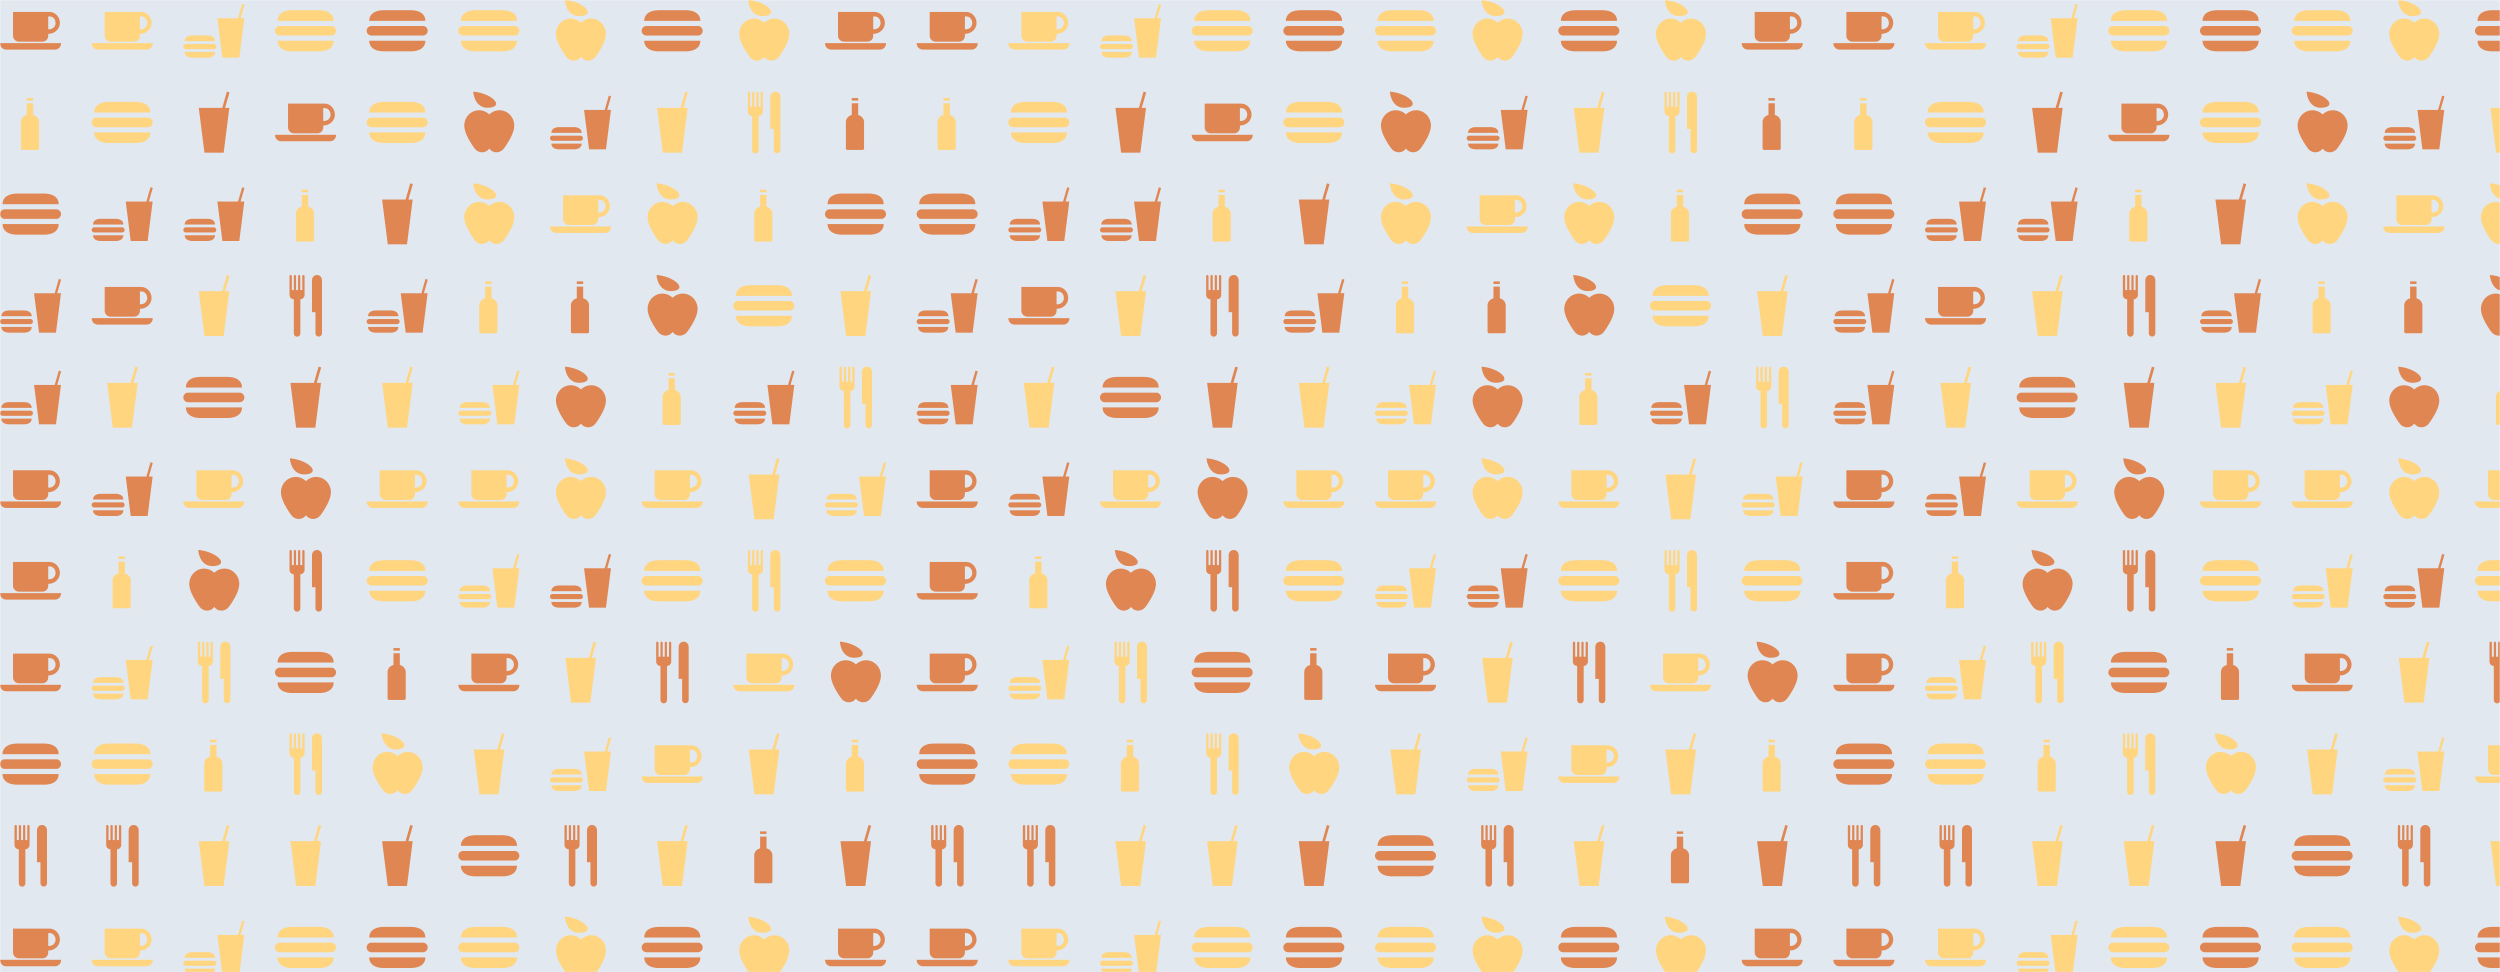<svg xmlns="http://www.w3.org/2000/svg" version="1.1" xmlns:xlink="http://www.w3.org/1999/xlink" xmlns:svgjs="http://svgjs.dev/svgjs" width="1440" height="560" preserveAspectRatio="none" viewBox="0 0 1440 560"><g mask="url(&quot;#SvgjsMask2786&quot;)" fill="none"><rect width="1440" height="560" x="0" y="0" fill="rgba(226, 232, 240, 1)"></rect><use xlink:href="#SvgjsG2794" transform="translate(0, 0)" fill="rgba(223, 134, 83, 1)"></use><use xlink:href="#SvgjsG2794" transform="translate(0, 528)" fill="rgba(223, 134, 83, 1)"></use><use xlink:href="#SvgjsG2794" transform="translate(528, 0)" fill="rgba(255, 213, 127, 1)"></use><use xlink:href="#SvgjsG2794" transform="translate(528, 528)" fill="rgba(255, 213, 127, 1)"></use><use xlink:href="#SvgjsG2794" transform="translate(1056, 0)" fill="rgba(255, 213, 127, 1)"></use><use xlink:href="#SvgjsG2794" transform="translate(1056, 528)" fill="rgba(255, 213, 127, 1)"></use></g><defs><mask id="SvgjsMask2786"><rect width="1440" height="560" fill="#ffffff"></rect></mask><g id="SvgjsG2790"><path d="M15.964 4.774l-1.312 10.327H10.223L8.916 4.774h5.408L15.395 1.04 16 1.21l-1.024 3.562 0.988 0.002zM8.29 10.788s0.166-1.502-2.131-1.502H2.5c-2.293 0-2.131 1.502-2.132 1.502h7.922zM0.368 13.595s-0.162 1.506 2.132 1.506h3.659c2.297 0 2.131-1.506 2.131-1.506H0.369z m7.578-0.727a0.68 0.68 0 0 0 0.68-0.68c0-0.372-0.304-0.676-0.68-0.676H0.68C0.306 11.512 0 11.816 0 12.188a0.682 0.682 0 0 0 0.68 0.68h7.266z"></path></g><g id="SvgjsG2791"><path d="M7.741 5.269c-0.003 0.523-0.481 1.084-1.101 1.084v8.856c0 1.261-1.714 1.261-1.716 0V6.354c-0.602 0-1.127-0.465-1.126-1.159V0.315c-0.001-0.423 0.612-0.44 0.616 0.017v3.606h0.51V0.299c0-0.389 0.59-0.414 0.591 0.016v3.623h0.526V0.307C6.044-0.103 6.618-0.12 6.616 0.323v3.615h0.526V0.307c-0.002-0.406 0.597-0.423 0.599 0.016v4.946zM12.309 1.449v13.76c0.002 1.229-1.715 1.211-1.717 0V9.746h-0.912V1.449c-0.001-1.932 2.631-1.932 2.629 0z"></path></g><g id="SvgjsG2787"><path d="M16 11.289H0C0.001 12.447 0.884 12.984 1.594 12.987H14.406c0.847-0.003 1.59-0.669 1.594-1.698zM12.96 3.12H3.413v6.263c0.002 0.851 0.734 1.523 1.525 1.525h6.194c0.893-0.002 1.502-0.752 1.498-1.525v-0.519c1.768-0.002 3.05-1.328 3.05-2.876 0.001-1.575-1.256-2.869-2.72-2.868zM12.63 7.668V4.298h0.33c1.211-0.002 1.599 1.143 1.593 1.698 0.001 0.896-0.662 1.755-1.923 1.672z"></path></g><g id="SvgjsG2792"><path d="M12.049 4.244l-1.49 11.735H5.527L4.041 4.244h6.146L11.403 0 12.091 0.193l-1.164 4.048 1.122 0.003z" fill-rule="evenodd"></path></g><g id="SvgjsG2793"><path d="M3.898 0s0.232 4.58 4.246 4.192S8.597 0.364 3.898 0m4.203 14.894a2.324 2.324 0 0 1-1.902 0.977c-0.64 0-1.267-0.3-1.689-0.721-0.864-0.943-1.985-3.051-1.986-3.052C1.897 10.822 1.56 9.837 1.56 8.839c0-2.126 1.72-3.968 3.848-3.968 1.05 0 1.996 0.42 2.692 1.099a3.835 3.835 0 0 1 2.69-1.099c2.129 0 3.848 1.842 3.849 3.967 0 0.997-0.334 1.983-0.964 3.259 0 0-1.12 2.108-1.984 3.051-0.423 0.422-1.049 0.722-1.689 0.722a2.321 2.321 0 0 1-1.899-0.977" fill-rule="evenodd"></path></g><g id="SvgjsG2788"><path d="M8.688 6.116c0.878 0.204 1.538 0.96 1.538 1.857v6.893c0 0.213-0.183 0.384-0.402 0.384H5.872a0.395 0.395 0 0 1-0.4-0.384V7.973c0-0.9 0.654-1.657 1.54-1.857V3.031h1.676V6.116zM7.01 1.671h1.676v0.665h-1.676V1.671z"></path></g><g id="SvgjsG2789"><path d="M11.406 2.678H4.629C0.382 2.678 0.682 5.459 0.682 5.459h14.67S15.66 2.678 11.406 2.678zM4.629 13.447h6.777c4.254 0 3.947-2.789 3.946-2.789H0.682s-0.3 2.789 3.947 2.789z m10.087-4.135a1.259 1.259 0 0 0 1.259-1.259c0-0.69-0.562-1.252-1.259-1.252H1.259C0.566 6.801 0 7.363 0 8.052a1.262 1.262 0 0 0 1.259 1.26h13.457z" fill-rule="evenodd"></path></g><g id="SvgjsG2794"><use xlink:href="#SvgjsG2787" transform="translate(0, 0) scale(2.2)" fill="rgba(223, 134, 83, 1)"></use><use xlink:href="#SvgjsG2788" transform="translate(0, 52.8) scale(2.2)" fill="rgba(255, 213, 127, 1)"></use><use xlink:href="#SvgjsG2789" transform="translate(0, 105.6) scale(2.2)" fill="rgba(223, 134, 83, 1)"></use><use xlink:href="#SvgjsG2790" transform="translate(0, 158.4) scale(2.2)" fill="rgba(223, 134, 83, 1)"></use><use xlink:href="#SvgjsG2790" transform="translate(0, 211.2) scale(2.2)" fill="rgba(223, 134, 83, 1)"></use><use xlink:href="#SvgjsG2787" transform="translate(0, 264) scale(2.2)" fill="rgba(223, 134, 83, 1)"></use><use xlink:href="#SvgjsG2787" transform="translate(0, 316.8) scale(2.2)" fill="rgba(223, 134, 83, 1)"></use><use xlink:href="#SvgjsG2787" transform="translate(0, 369.6) scale(2.2)" fill="rgba(223, 134, 83, 1)"></use><use xlink:href="#SvgjsG2789" transform="translate(0, 422.4) scale(2.2)" fill="rgba(223, 134, 83, 1)"></use><use xlink:href="#SvgjsG2791" transform="translate(0, 475.2) scale(2.2)" fill="rgba(223, 134, 83, 1)"></use><use xlink:href="#SvgjsG2787" transform="translate(52.8, 0) scale(2.2)" fill="rgba(255, 213, 127, 1)"></use><use xlink:href="#SvgjsG2789" transform="translate(52.8, 52.8) scale(2.2)" fill="rgba(255, 213, 127, 1)"></use><use xlink:href="#SvgjsG2790" transform="translate(52.8, 105.6) scale(2.2)" fill="rgba(223, 134, 83, 1)"></use><use xlink:href="#SvgjsG2787" transform="translate(52.8, 158.4) scale(2.2)" fill="rgba(223, 134, 83, 1)"></use><use xlink:href="#SvgjsG2792" transform="translate(52.8, 211.2) scale(2.2)" fill="rgba(255, 213, 127, 1)"></use><use xlink:href="#SvgjsG2790" transform="translate(52.8, 264) scale(2.2)" fill="rgba(223, 134, 83, 1)"></use><use xlink:href="#SvgjsG2788" transform="translate(52.8, 316.8) scale(2.2)" fill="rgba(255, 213, 127, 1)"></use><use xlink:href="#SvgjsG2790" transform="translate(52.8, 369.6) scale(2.2)" fill="rgba(255, 213, 127, 1)"></use><use xlink:href="#SvgjsG2789" transform="translate(52.8, 422.4) scale(2.2)" fill="rgba(255, 213, 127, 1)"></use><use xlink:href="#SvgjsG2791" transform="translate(52.8, 475.2) scale(2.2)" fill="rgba(223, 134, 83, 1)"></use><use xlink:href="#SvgjsG2790" transform="translate(105.6, 0) scale(2.2)" fill="rgba(255, 213, 127, 1)"></use><use xlink:href="#SvgjsG2792" transform="translate(105.6, 52.8) scale(2.2)" fill="rgba(223, 134, 83, 1)"></use><use xlink:href="#SvgjsG2790" transform="translate(105.6, 105.6) scale(2.2)" fill="rgba(223, 134, 83, 1)"></use><use xlink:href="#SvgjsG2792" transform="translate(105.6, 158.4) scale(2.2)" fill="rgba(255, 213, 127, 1)"></use><use xlink:href="#SvgjsG2789" transform="translate(105.6, 211.2) scale(2.2)" fill="rgba(223, 134, 83, 1)"></use><use xlink:href="#SvgjsG2787" transform="translate(105.6, 264) scale(2.2)" fill="rgba(255, 213, 127, 1)"></use><use xlink:href="#SvgjsG2793" transform="translate(105.6, 316.8) scale(2.2)" fill="rgba(223, 134, 83, 1)"></use><use xlink:href="#SvgjsG2791" transform="translate(105.6, 369.6) scale(2.2)" fill="rgba(255, 213, 127, 1)"></use><use xlink:href="#SvgjsG2788" transform="translate(105.6, 422.4) scale(2.2)" fill="rgba(255, 213, 127, 1)"></use><use xlink:href="#SvgjsG2792" transform="translate(105.6, 475.2) scale(2.2)" fill="rgba(255, 213, 127, 1)"></use><use xlink:href="#SvgjsG2789" transform="translate(158.4, 0) scale(2.2)" fill="rgba(255, 213, 127, 1)"></use><use xlink:href="#SvgjsG2787" transform="translate(158.4, 52.8) scale(2.2)" fill="rgba(223, 134, 83, 1)"></use><use xlink:href="#SvgjsG2788" transform="translate(158.4, 105.6) scale(2.2)" fill="rgba(255, 213, 127, 1)"></use><use xlink:href="#SvgjsG2791" transform="translate(158.4, 158.4) scale(2.2)" fill="rgba(223, 134, 83, 1)"></use><use xlink:href="#SvgjsG2792" transform="translate(158.4, 211.2) scale(2.2)" fill="rgba(223, 134, 83, 1)"></use><use xlink:href="#SvgjsG2793" transform="translate(158.4, 264) scale(2.2)" fill="rgba(223, 134, 83, 1)"></use><use xlink:href="#SvgjsG2791" transform="translate(158.4, 316.8) scale(2.2)" fill="rgba(223, 134, 83, 1)"></use><use xlink:href="#SvgjsG2789" transform="translate(158.4, 369.6) scale(2.2)" fill="rgba(223, 134, 83, 1)"></use><use xlink:href="#SvgjsG2791" transform="translate(158.4, 422.4) scale(2.2)" fill="rgba(255, 213, 127, 1)"></use><use xlink:href="#SvgjsG2792" transform="translate(158.4, 475.2) scale(2.2)" fill="rgba(255, 213, 127, 1)"></use><use xlink:href="#SvgjsG2789" transform="translate(211.2, 0) scale(2.2)" fill="rgba(223, 134, 83, 1)"></use><use xlink:href="#SvgjsG2789" transform="translate(211.2, 52.8) scale(2.2)" fill="rgba(255, 213, 127, 1)"></use><use xlink:href="#SvgjsG2792" transform="translate(211.2, 105.6) scale(2.2)" fill="rgba(223, 134, 83, 1)"></use><use xlink:href="#SvgjsG2790" transform="translate(211.2, 158.4) scale(2.2)" fill="rgba(223, 134, 83, 1)"></use><use xlink:href="#SvgjsG2792" transform="translate(211.2, 211.2) scale(2.2)" fill="rgba(255, 213, 127, 1)"></use><use xlink:href="#SvgjsG2787" transform="translate(211.2, 264) scale(2.2)" fill="rgba(255, 213, 127, 1)"></use><use xlink:href="#SvgjsG2789" transform="translate(211.2, 316.8) scale(2.2)" fill="rgba(255, 213, 127, 1)"></use><use xlink:href="#SvgjsG2788" transform="translate(211.2, 369.6) scale(2.2)" fill="rgba(223, 134, 83, 1)"></use><use xlink:href="#SvgjsG2793" transform="translate(211.2, 422.4) scale(2.2)" fill="rgba(255, 213, 127, 1)"></use><use xlink:href="#SvgjsG2792" transform="translate(211.2, 475.2) scale(2.2)" fill="rgba(223, 134, 83, 1)"></use><use xlink:href="#SvgjsG2789" transform="translate(264, 0) scale(2.2)" fill="rgba(255, 213, 127, 1)"></use><use xlink:href="#SvgjsG2793" transform="translate(264, 52.8) scale(2.2)" fill="rgba(223, 134, 83, 1)"></use><use xlink:href="#SvgjsG2793" transform="translate(264, 105.6) scale(2.2)" fill="rgba(255, 213, 127, 1)"></use><use xlink:href="#SvgjsG2788" transform="translate(264, 158.4) scale(2.2)" fill="rgba(255, 213, 127, 1)"></use><use xlink:href="#SvgjsG2790" transform="translate(264, 211.2) scale(2.2)" fill="rgba(255, 213, 127, 1)"></use><use xlink:href="#SvgjsG2787" transform="translate(264, 264) scale(2.2)" fill="rgba(255, 213, 127, 1)"></use><use xlink:href="#SvgjsG2790" transform="translate(264, 316.8) scale(2.2)" fill="rgba(255, 213, 127, 1)"></use><use xlink:href="#SvgjsG2787" transform="translate(264, 369.6) scale(2.2)" fill="rgba(223, 134, 83, 1)"></use><use xlink:href="#SvgjsG2792" transform="translate(264, 422.4) scale(2.2)" fill="rgba(255, 213, 127, 1)"></use><use xlink:href="#SvgjsG2789" transform="translate(264, 475.2) scale(2.2)" fill="rgba(223, 134, 83, 1)"></use><use xlink:href="#SvgjsG2793" transform="translate(316.8, 0) scale(2.2)" fill="rgba(255, 213, 127, 1)"></use><use xlink:href="#SvgjsG2790" transform="translate(316.8, 52.8) scale(2.2)" fill="rgba(223, 134, 83, 1)"></use><use xlink:href="#SvgjsG2787" transform="translate(316.8, 105.6) scale(2.2)" fill="rgba(255, 213, 127, 1)"></use><use xlink:href="#SvgjsG2788" transform="translate(316.8, 158.4) scale(2.2)" fill="rgba(223, 134, 83, 1)"></use><use xlink:href="#SvgjsG2793" transform="translate(316.8, 211.2) scale(2.2)" fill="rgba(223, 134, 83, 1)"></use><use xlink:href="#SvgjsG2793" transform="translate(316.8, 264) scale(2.2)" fill="rgba(255, 213, 127, 1)"></use><use xlink:href="#SvgjsG2790" transform="translate(316.8, 316.8) scale(2.2)" fill="rgba(223, 134, 83, 1)"></use><use xlink:href="#SvgjsG2792" transform="translate(316.8, 369.6) scale(2.2)" fill="rgba(255, 213, 127, 1)"></use><use xlink:href="#SvgjsG2790" transform="translate(316.8, 422.4) scale(2.2)" fill="rgba(255, 213, 127, 1)"></use><use xlink:href="#SvgjsG2791" transform="translate(316.8, 475.2) scale(2.2)" fill="rgba(223, 134, 83, 1)"></use><use xlink:href="#SvgjsG2789" transform="translate(369.6, 0) scale(2.2)" fill="rgba(223, 134, 83, 1)"></use><use xlink:href="#SvgjsG2792" transform="translate(369.6, 52.8) scale(2.2)" fill="rgba(255, 213, 127, 1)"></use><use xlink:href="#SvgjsG2793" transform="translate(369.6, 105.6) scale(2.2)" fill="rgba(255, 213, 127, 1)"></use><use xlink:href="#SvgjsG2793" transform="translate(369.6, 158.4) scale(2.2)" fill="rgba(223, 134, 83, 1)"></use><use xlink:href="#SvgjsG2788" transform="translate(369.6, 211.2) scale(2.2)" fill="rgba(255, 213, 127, 1)"></use><use xlink:href="#SvgjsG2787" transform="translate(369.6, 264) scale(2.2)" fill="rgba(255, 213, 127, 1)"></use><use xlink:href="#SvgjsG2789" transform="translate(369.6, 316.8) scale(2.2)" fill="rgba(255, 213, 127, 1)"></use><use xlink:href="#SvgjsG2791" transform="translate(369.6, 369.6) scale(2.2)" fill="rgba(223, 134, 83, 1)"></use><use xlink:href="#SvgjsG2787" transform="translate(369.6, 422.4) scale(2.2)" fill="rgba(255, 213, 127, 1)"></use><use xlink:href="#SvgjsG2792" transform="translate(369.6, 475.2) scale(2.2)" fill="rgba(255, 213, 127, 1)"></use><use xlink:href="#SvgjsG2793" transform="translate(422.4, 0) scale(2.2)" fill="rgba(255, 213, 127, 1)"></use><use xlink:href="#SvgjsG2791" transform="translate(422.4, 52.8) scale(2.2)" fill="rgba(255, 213, 127, 1)"></use><use xlink:href="#SvgjsG2788" transform="translate(422.4, 105.6) scale(2.2)" fill="rgba(255, 213, 127, 1)"></use><use xlink:href="#SvgjsG2789" transform="translate(422.4, 158.4) scale(2.2)" fill="rgba(255, 213, 127, 1)"></use><use xlink:href="#SvgjsG2790" transform="translate(422.4, 211.2) scale(2.2)" fill="rgba(223, 134, 83, 1)"></use><use xlink:href="#SvgjsG2792" transform="translate(422.4, 264) scale(2.2)" fill="rgba(255, 213, 127, 1)"></use><use xlink:href="#SvgjsG2791" transform="translate(422.4, 316.8) scale(2.2)" fill="rgba(255, 213, 127, 1)"></use><use xlink:href="#SvgjsG2787" transform="translate(422.4, 369.6) scale(2.2)" fill="rgba(255, 213, 127, 1)"></use><use xlink:href="#SvgjsG2792" transform="translate(422.4, 422.4) scale(2.2)" fill="rgba(255, 213, 127, 1)"></use><use xlink:href="#SvgjsG2788" transform="translate(422.4, 475.2) scale(2.2)" fill="rgba(223, 134, 83, 1)"></use><use xlink:href="#SvgjsG2787" transform="translate(475.2, 0) scale(2.2)" fill="rgba(223, 134, 83, 1)"></use><use xlink:href="#SvgjsG2788" transform="translate(475.2, 52.8) scale(2.2)" fill="rgba(223, 134, 83, 1)"></use><use xlink:href="#SvgjsG2789" transform="translate(475.2, 105.6) scale(2.2)" fill="rgba(223, 134, 83, 1)"></use><use xlink:href="#SvgjsG2792" transform="translate(475.2, 158.4) scale(2.2)" fill="rgba(255, 213, 127, 1)"></use><use xlink:href="#SvgjsG2791" transform="translate(475.2, 211.2) scale(2.2)" fill="rgba(255, 213, 127, 1)"></use><use xlink:href="#SvgjsG2790" transform="translate(475.2, 264) scale(2.2)" fill="rgba(255, 213, 127, 1)"></use><use xlink:href="#SvgjsG2789" transform="translate(475.2, 316.8) scale(2.2)" fill="rgba(255, 213, 127, 1)"></use><use xlink:href="#SvgjsG2793" transform="translate(475.2, 369.6) scale(2.2)" fill="rgba(223, 134, 83, 1)"></use><use xlink:href="#SvgjsG2788" transform="translate(475.2, 422.4) scale(2.2)" fill="rgba(255, 213, 127, 1)"></use><use xlink:href="#SvgjsG2792" transform="translate(475.2, 475.2) scale(2.2)" fill="rgba(223, 134, 83, 1)"></use></g></defs></svg>